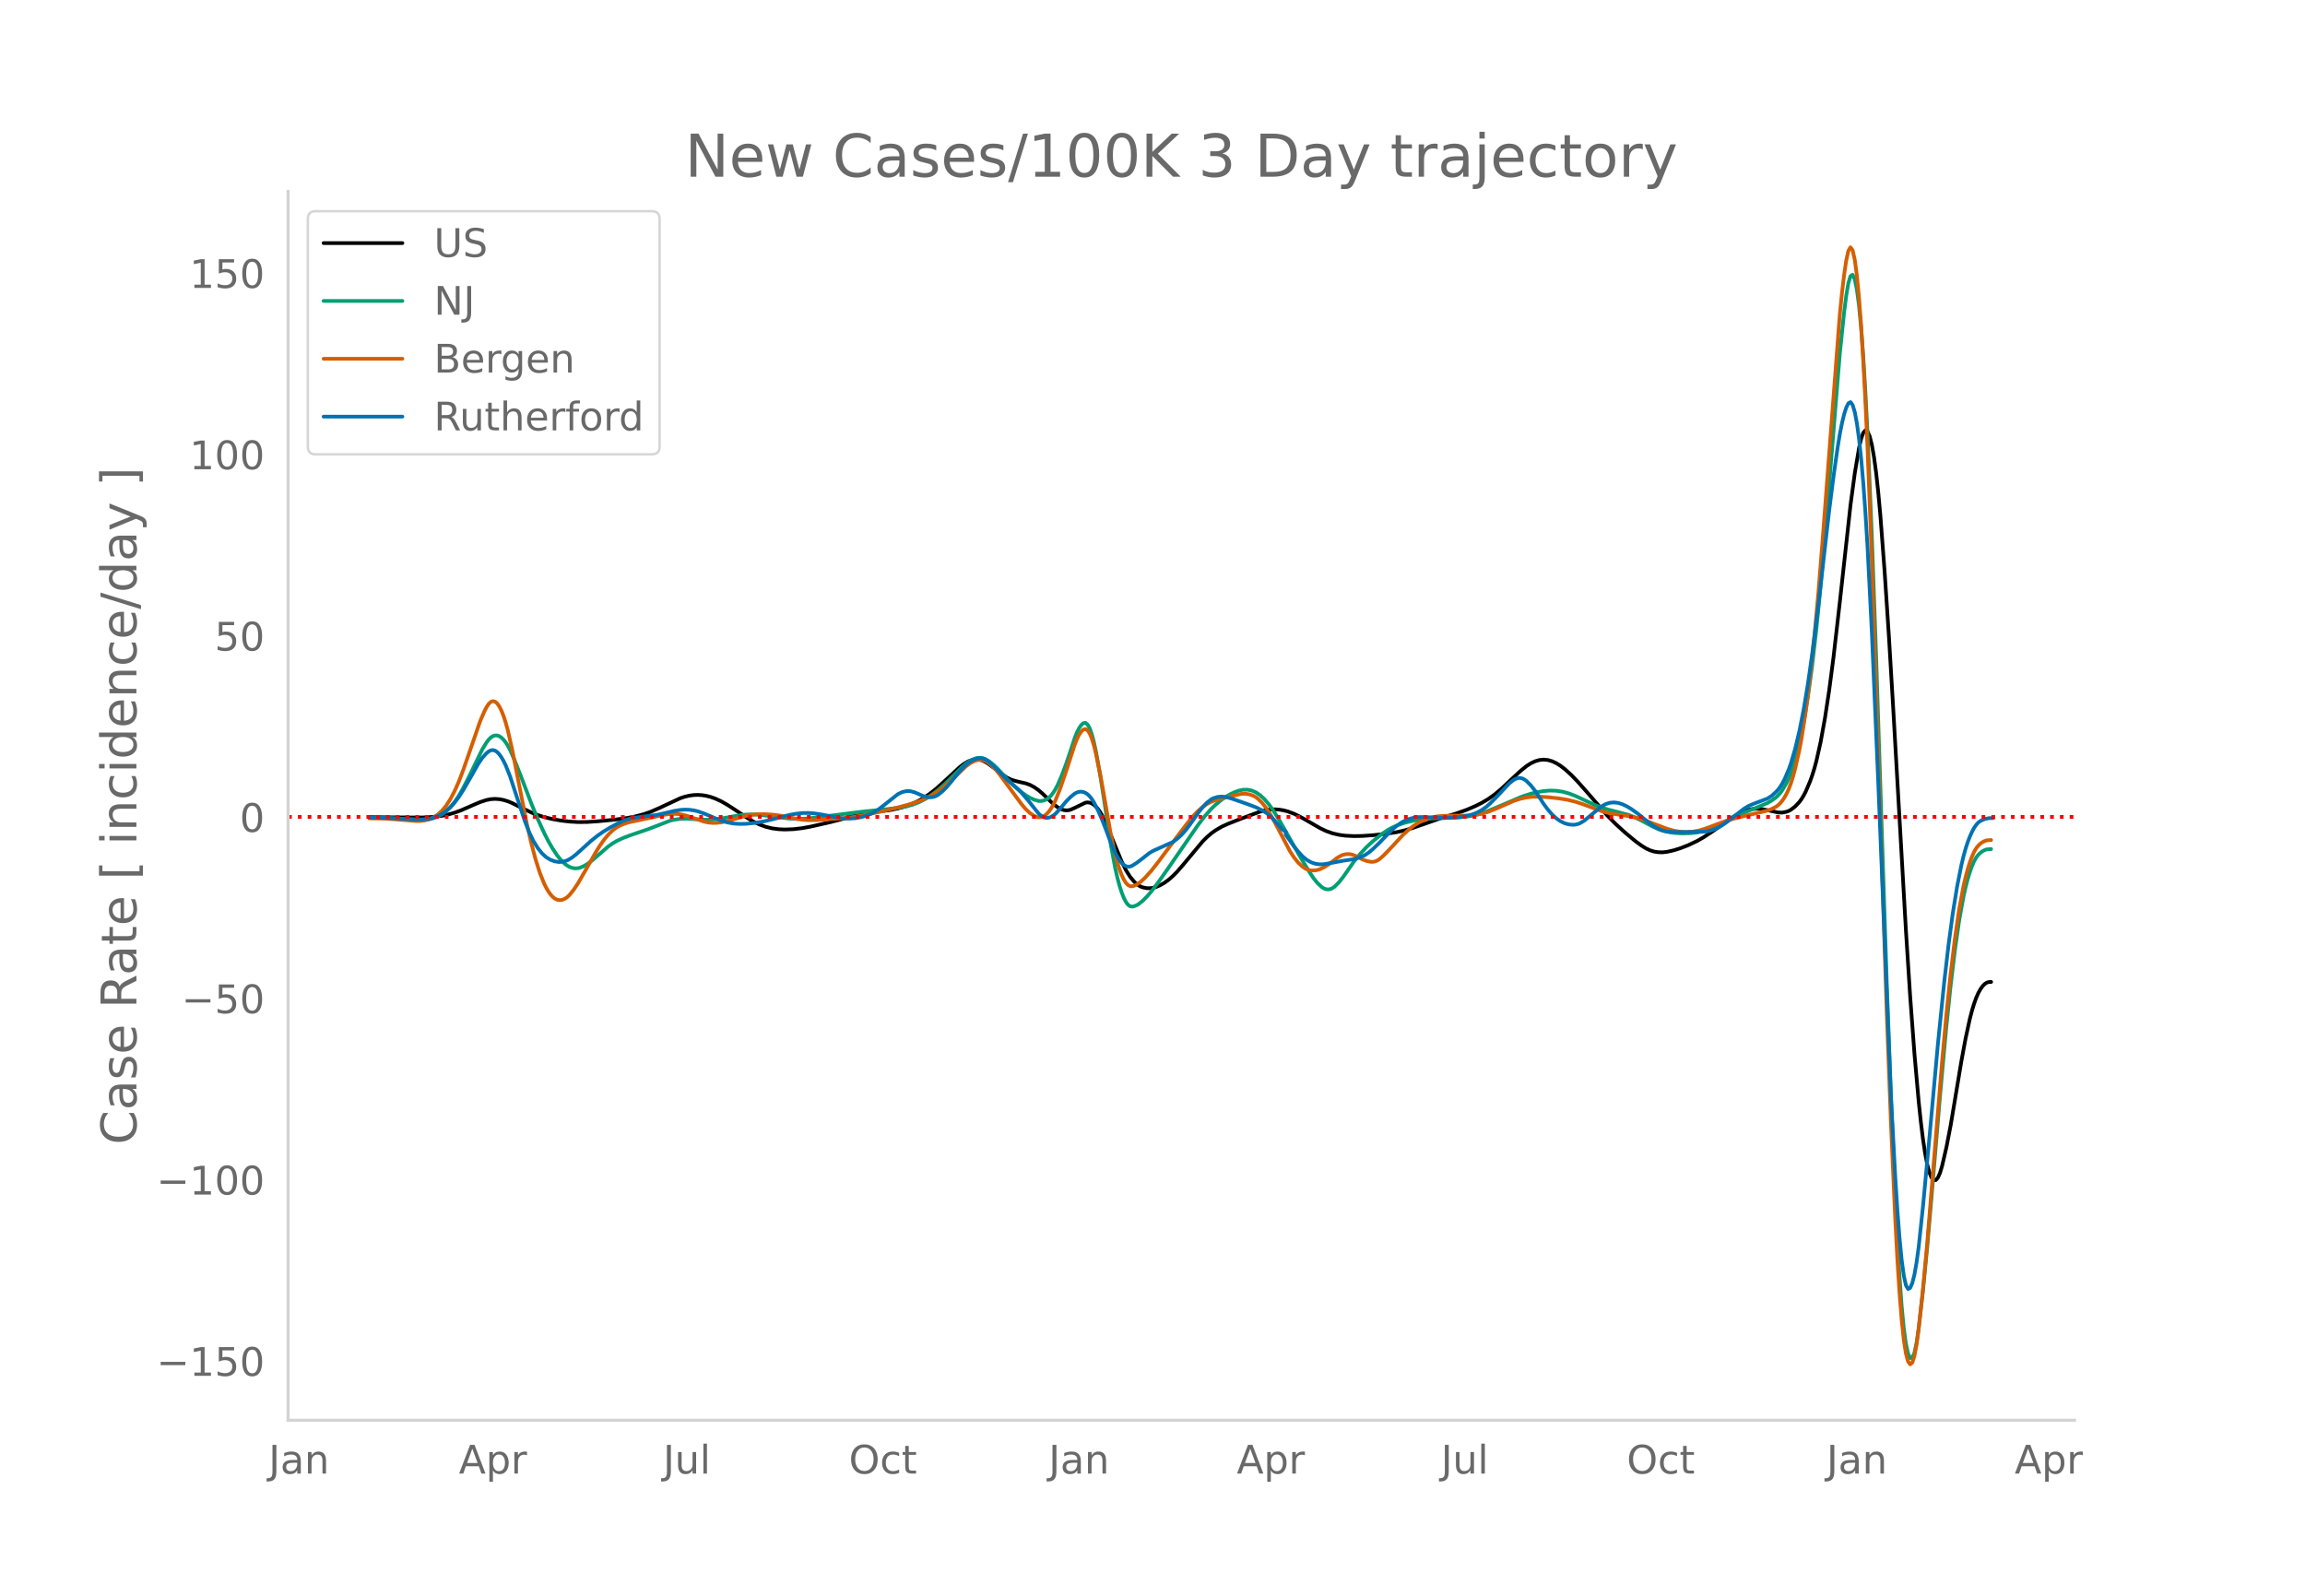 <svg height="864" viewBox="0 0 936 648" width="1248" xmlns="http://www.w3.org/2000/svg" xmlns:xlink="http://www.w3.org/1999/xlink"><defs><style>*{stroke-linecap:butt;stroke-linejoin:round}</style></defs><g id="figure_1"><path d="M0 648h936V0H0z" style="fill:#fff" id="patch_1"/><g id="axes_1"><path d="M117 576.72h725.4V77.76H117z" style="fill:none" id="patch_2"/><path clip-path="url(#p5b9b22eec6)" d="m149.973 331.816 13.847.111 7.788.017 4.328-.223 3.461-.435 2.596-.535 2.597-.74 2.596-.948 5.193-2.266 2.596-1.101 2.596-.837 1.731-.345 1.73-.114 1.732.12 1.73.332 1.731.528 1.731.72 4.327 2.163 3.462 1.664 2.596 1.031 2.597.827 3.461.823 3.462.605 3.462.406 3.461.199 3.462-.033 4.327-.266 6.924-.672 5.192-.699 3.462-.665 3.462-.932 2.596-.913 3.462-1.503 8.654-4.046 1.73-.568 1.732-.41 1.73-.25 1.731-.08 1.731.094 1.731.264 1.73.428 1.732.593 2.596 1.17 2.596 1.477 3.462 2.243 4.327 2.9 2.596 1.553 2.597 1.274 2.596.954 2.596.636 2.597.343 2.596.12 3.461-.128 3.462-.403 3.462-.628 7.789-1.763 5.192-1.34 6.058-1.658 3.462-.718 3.462-.452 6.058-.75 3.461-.694 2.597-.716 2.596-.92 2.596-1.154 2.596-1.432 2.597-1.756 2.596-2.05 3.462-3.124 6.058-5.624 1.73-1.328 1.731-1.029 1.731-.613 1.731-.19.866.07.865.186.865.305 1.731.954 2.597 1.887 5.192 3.912 1.73.839 1.732.566 2.596.632 1.73.38 1.732.618 1.73.924 1.731 1.22 1.731 1.491 4.327 4.206 1.731 1.262 1.731.903.866.25.865.097.865-.053.866-.204 1.73-.764 4.328-2.096.865-.122.866.103.865.327.866.552.865.777.865 1.014.866 1.261.865 1.51 1.731 3.743 6.058 14.705 1.73 3.495 1.732 2.764 1.73 2.052.866.785.865.633.866.479.865.33 1.731.323 1.731-.044 1.73-.404 1.732-.719 1.73-.989 1.731-1.254 1.731-1.504 1.731-1.751 2.596-2.995 7.79-9.346 1.73-1.725 1.731-1.493 1.73-1.26 2.597-1.528 2.596-1.179 5.193-2.033 7.789-2.897 2.596-.643 1.73-.224 1.732-.05 1.73.12 1.731.293 1.731.46 2.597.966 2.596 1.276 3.462 1.972 4.327 2.51 2.596 1.235 2.596.915 2.597.604 2.596.349 3.461.172 3.462-.067 4.327-.302 5.193-.575 4.327-.65 3.462-.777 3.461-1.06 11.251-3.926 6.058-1.827 4.327-1.545 3.462-1.484 2.596-1.305 2.596-1.544 2.597-1.835 2.596-2.172 4.327-4.046 3.462-3.244 2.596-2.1 1.73-1.102 1.732-.816 1.73-.519 1.731-.178 1.731.175 1.731.5 1.731.8 1.73 1.096 1.732 1.337 2.596 2.35 2.596 2.704 3.462 3.901 8.654 9.97 3.462 3.477 3.462 3.155 4.327 3.624 2.596 1.887 1.73 1.073 1.732.812 1.73.524 1.731.247 1.731.014 1.731-.207 2.596-.587 2.597-.801 3.461-1.35 3.462-1.64 2.596-1.48 3.462-2.264 8.654-6.049 2.597-1.45 1.73-.783 1.731-.584 1.731-.384 1.731-.154 1.73.102 2.597.511 4.327.956 1.731.04 1.731-.347.865-.336.866-.464 1.73-1.317 1.732-1.846.865-1.18.865-1.417.866-1.661 1.73-4.058.866-2.414.865-2.762.866-3.196 1.73-7.748 1.732-9.56 1.73-11.401 1.731-13.248 2.597-22.647 4.327-39.334 1.73-12.836 1.731-10.299.866-3.776.865-2.4.866-.954.865.49.866 1.936.865 3.387.865 4.87.866 6.387.865 7.908.866 9.43 1.73 22.867 1.731 26.158 1.731 28.89 5.193 90.77 1.73 26.876 1.732 23.205 1.73 19.456.866 8.173.865 6.973.866 5.749.865 4.524.865 3.3.866 2.098.865.996h.866l.865-.978.866-1.954.865-2.88 1.73-7.492 1.732-8.957 1.73-10.322 2.597-15.6 1.73-9.337 1.732-7.989.865-3.314.865-2.855.866-2.394.865-1.946.866-1.552.865-1.211.866-.883.865-.553.865-.225.866-.03h0" style="fill:none;stroke:#000;stroke-linecap:round;stroke-width:1.5" id="line2d_1"/><path clip-path="url(#p5b9b22eec6)" d="m149.973 332.05 6.923.1 5.193.291 7.789.502 2.596-.068 1.73-.193 1.732-.406 1.73-.64 1.731-.905 1.731-1.28 1.73-1.68 1.732-2.095 1.73-2.558 1.731-3.027 2.597-5.107 5.192-10.68 1.731-2.826.866-1.138.865-.86.865-.569.866-.276.865.015.866.304.865.58.866.842.865 1.101.865 1.361.866 1.621 1.73 3.894 2.597 6.554 4.327 11.352 2.596 6.26 2.597 5.66 1.73 3.392 1.731 3.005 1.731 2.598 1.731 2.165 1.73 1.631.866.607.866.466.865.328.866.19.865.055.865-.08.866-.216 1.73-.788 1.732-1.096 1.73-1.356 6.058-5.278 1.731-1.238 1.731-1.03 2.596-1.221 2.597-.995 7.789-2.67 8.654-3.353 1.73-.426 2.597-.357 2.596-.078 3.462.225 4.327.216 2.596-.09 3.462-.398 6.058-1.069 3.462-.494 2.596-.13 2.596.087 3.462.405 9.52 1.202 3.461.143 3.462-.113 3.462-.373 19.04-2.418 10.384-1.07 5.193-.61 2.596-.483 2.596-.727 2.597-1.012 2.596-1.343 2.596-1.681 2.596-2.005 2.597-2.296 3.461-3.38 3.462-3.409 1.731-1.542 1.73-1.196 1.732-.795.865-.242.866-.12.865.022.865.169.866.314 1.73 1.022 1.732 1.38 1.73 1.694 4.328 4.702 2.596 2.479 2.596 2.168 1.73 1.254 1.732 1.031 1.73.793 1.731.49.866.044.865-.112.866-.269.865-.432.866-.64.865-.887.865-1.146.866-1.403.865-1.66 1.731-4.01 1.731-4.622 1.73-5.15 1.732-5.294.865-2.172.866-1.727.865-1.283.865-.804.866-.154.865.667.866 1.523.865 2.378.866 3.233.865 4.046 1.73 9.667 1.732 11.066 2.596 17.243 1.73 9.202.866 3.797.866 3.26.865 2.732.865 2.206.866 1.683.865 1.158.866.635.865.143.866-.187.865-.357.865-.493 1.731-1.39 1.731-1.777 1.731-2.007 2.596-3.406 4.327-6.14 12.116-17.57 2.597-3.367 2.596-2.935 1.73-1.683 2.597-2.144 1.73-1.192 1.732-1.005 1.73-.819 1.732-.63 1.73-.363 1.731-.02 1.731.33 1.73.728 1.732 1.171 1.73 1.607 1.731 2 1.731 2.381 2.597 4.16 3.461 6.08 5.193 9.128 3.462 5.684 1.73 2.607 1.731 2.134 1.731 1.58.866.532.865.306.865.072.866-.163.865-.398.866-.622 1.73-1.723 1.731-2.199 4.327-6.19 2.597-3.197 2.596-2.774 2.596-2.374 3.462-2.792 2.596-1.76 1.731-.945 2.596-1.113 2.597-.85 3.461-.824 3.462-.551 3.462-.317 5.192-.182 6.058-.222 3.462-.36 2.596-.473 2.597-.67 2.596-.863 3.462-1.396 11.25-4.795 3.462-1.117 2.596-.63 2.596-.434 2.597-.21 2.596.083 2.596.402 2.597.713 2.596 1.009 3.461 1.61 4.328 2.007 2.596 1.022 2.596.79 8.654 2.27 2.597 1.035 2.596 1.28 4.327 2.305 2.596 1.165 1.731.603 2.597.607 2.596.352 2.596.14 3.462-.085 2.596-.299 1.73-.381 2.597-.835 2.596-1.09 11.251-5.33 6.058-2.502 4.327-1.789 1.731-1.014 1.73-1.266.866-.795.866-.978.865-1.17 1.731-2.931.865-1.832.866-2.154 1.73-5.312 1.732-6.665 1.73-8.391 1.731-10.492 1.731-12.619 1.73-15.009 1.732-17.661 2.596-30.421 5.193-63.757 1.73-16.69.866-6.797.865-5.14.866-2.897.865-.538.866 1.823.865 4.181.865 6.561.866 9.037.865 11.609.866 14.2.865 16.793 1.731 41.225 1.73 48.356 2.597 79.83 1.731 52.998 1.73 47.062 1.732 40.809.865 17.413.866 14.715.865 11.911.865 9.107.866 6.37.865 3.978.866 1.923.865-.06.866-2.045.865-4.03.865-5.9 1.731-15.124 1.731-17.691 1.73-20.079 3.463-41.304 2.596-28.461 1.73-16.504 1.732-14.393 1.73-12.085 1.731-9.578.866-3.862.865-3.326.866-2.87.865-2.427.865-1.985.866-1.544.865-1.126.866-.818.865-.624.866-.453.865-.28 1.73-.122h0" style="fill:none;stroke:#009e73;stroke-linecap:round;stroke-width:1.5" id="line2d_2"/><path clip-path="url(#p5b9b22eec6)" d="m149.973 332.29 6.058.107 4.327.291 8.654.711 1.73-.039 1.732-.21 1.73-.416 1.732-.755 1.73-1.128 1.731-1.536 1.731-2.092 1.73-2.683 1.732-3.28 1.73-3.902 1.731-4.518 3.462-9.963 3.462-10.026 1.73-4.024.866-1.673.866-1.31.865-.823.865-.308.866.206.865.72.866 1.23.865 1.723.866 2.196.865 2.665.865 3.135 1.731 7.643 3.462 17.572 2.596 13.04 1.731 7.559 1.73 6.54 1.732 5.464 1.73 4.332.866 1.742.866 1.474.865 1.217.865.963.866.71.865.454.866.205.865-.022.865-.227.866-.428.865-.628.866-.83 1.73-2.184 1.731-2.61 2.597-4.503 4.327-7.613 1.73-2.811 1.732-2.479 1.73-2.127 1.731-1.723 1.731-1.306 1.731-.927 1.73-.698 1.732-.51 14.712-3.1 1.73-.245 1.732-.07 1.73.107 1.731.272 1.731.426 2.596.895 4.328 1.462 1.73.37 1.731.168 1.731-.024 1.731-.184 2.596-.542 3.462-.966 3.462-.991 2.596-.513 2.596-.286 2.597-.05 3.461.175 3.462.435 6.058 1.203 2.596.428 2.596.203 3.462-.048 10.385-.708 4.327-.503 4.328-.76 6.058-1.274 7.788-1.88 5.193-1.402 3.462-1.149 2.596-1.079 2.596-1.333 2.596-1.669 2.597-2.002 2.596-2.303 6.058-5.788 1.73-1.263 1.732-.871.865-.283.866-.154.865-.001.865.158.866.317.865.47 1.731 1.32 1.73 1.755 1.732 2.175 8.654 11.728 1.73 2.05 1.732 1.627 1.73 1.139.866.377.865.2.866-.026.865-.26.866-.492.865-.73.866-.977.865-1.235.865-1.497.866-1.758 1.73-4.284 2.597-7.534 3.462-10.715.865-2.182.866-1.746.865-1.312.865-.85.866-.247.865.495.866 1.265.865 2.034.866 2.803.865 3.533 1.73 8.436 1.732 9.599 2.596 14.868 1.73 7.882.866 3.23.866 2.76.865 2.295.865 1.836.866 1.381.865.925.866.468.865.04.866-.251.865-.403 1.73-1.182 1.732-1.63 2.596-2.888 2.596-3.298 8.655-11.597 3.461-4.515 2.597-3.135 1.73-1.793 1.731-1.493 1.731-1.2 1.731-.914 1.73-.634 5.193-1.36 5.193-1.21 1.73-.08 1.732.261 1.73.637.866.51.865.648 1.731 1.714 1.731 2.221 1.73 2.68 1.732 3.128 6.058 11.545 1.73 2.634 1.731 2.13 1.731 1.593.866.583.865.44.866.297.865.157 1.73-.037 1.732-.452 1.73-.83 1.731-1.073 1.731-1.281 1.731-1.375 1.73-1.008.866-.323.866-.203.865-.086.866.028.865.141 1.73.623 2.597 1.381 1.731.638 1.73.336.866-.003.866-.176.865-.361.866-.545 1.73-1.539 2.597-2.68 5.192-5.612 2.597-2.362 1.73-1.327 1.731-1.124 1.731-.924 1.731-.73 1.73-.54 2.597-.516 2.596-.237 3.462-.081 6.923-.011 2.597-.254 2.596-.487 2.596-.786 3.462-1.39 6.923-3.042 2.597-.855 2.596-.566 2.596-.285 2.597-.02 3.461.2 4.327.468 3.462.561 3.462.843 2.596.842 8.654 3.179 2.597.608 3.461.566 4.327.62 3.462.764 2.596.804 4.328 1.617 5.192 1.964 2.596.748 2.597.46 2.596.149 2.596-.178 2.596-.496 2.597-.787 4.327-1.618 3.462-1.286 3.461-1.06 5.193-1.286 6.923-1.604 1.731-.432 1.731-.647 1.73-.882.866-.616.866-.827.865-1.052.866-1.277.865-1.52.865-1.854.866-2.276.865-2.717.866-3.157 1.73-7.652.866-4.595 1.73-11.08 1.732-13.643 1.73-16.24 1.731-18.968 1.731-21.675 6.924-90.791.865-8.592.865-7.313.866-5.92.865-3.972.866-1.462.865 1.158.866 3.778.865 6.398.865 9.004.866 11.534.865 13.992.866 16.434.865 18.876 1.731 44.922 2.596 77.383 3.462 106.545 1.73 45.589 1.732 38.744.865 16.284.866 13.658.865 10.947.865 8.237.866 5.59.865 3.265.866 1.262.865-.677.866-2.617.865-4.556.865-6.384 1.731-16.05 1.731-18.626 2.596-32.005 3.462-42.007 1.73-18.95 1.732-16.637 1.73-14.293 1.731-11.865 1.731-9.357.866-3.752.865-3.226.866-2.782.865-2.355.865-1.928.866-1.502.865-1.097.866-.8.865-.612.866-.445.865-.279 1.73-.127h0" style="fill:none;stroke:#d55e00;stroke-linecap:round;stroke-width:1.5" id="line2d_3"/><path clip-path="url(#p5b9b22eec6)" d="m149.973 332.04 6.923.09 6.058.313 6.058.334 2.596-.034 2.597-.28 1.73-.387 1.731-.614 1.731-.865 1.731-1.199 1.73-1.554 1.732-1.915 1.73-2.304 1.731-2.694 3.462-5.99 2.596-4.64 1.731-2.555 1.731-1.912.866-.698.865-.445.865-.113.866.232.865.58.866.92.865 1.226.866 1.5.865 1.77 1.73 4.34 2.597 7.903 3.462 10.437 1.73 4.424 1.732 3.596 1.73 2.81 1.731 2.18 1.731 1.593 1.73 1.042 1.732.637 1.73.27 1.731-.137 1.731-.583 1.731-1.024 1.731-1.336 2.596-2.333 3.462-3.152 2.596-2.074 2.597-1.81 2.596-1.558 3.462-1.862 1.73-.796 1.731-.62 1.731-.446 2.596-.431 7.79-.993 3.46-.77 3.463-.827 2.596-.417 1.73-.109 1.732.05 1.73.214 1.731.39 2.597.9 4.327 1.83 2.596 1.04 2.596.771 2.597.469 2.596.148 2.596-.068 3.462-.358 3.462-.591 3.461-.816 6.924-1.801 2.596-.485 2.596-.293 2.596-.046 2.597.196 2.596.397 8.654 1.585 2.597.124 2.596-.165 2.596-.48 1.731-.51 1.73-.667 1.732-.867 1.73-1.11 2.597-2.016 5.192-4.125 1.731-.832 1.731-.4.865-.034.866.078 1.73.495 3.462 1.493 1.731.39.866.082.865-.032.866-.183.865-.342.865-.5 1.731-1.419 1.731-1.758 1.731-2.038 3.462-4.308 1.73-1.833 1.731-1.553 1.731-1.13 1.731-.666.866-.137.865.019.865.179.866.338.865.498 1.731 1.399 2.596 2.54 3.462 3.582 2.596 2.264 1.731 1.498 1.731 1.729 2.596 3.018 4.327 5.418.866.797.865.564.866.329.865.095.866-.135.865-.34.865-.523.866-.7 1.73-1.91 2.597-3.11 1.73-1.754 1.732-1.404.865-.451.866-.256.865-.06.865.136.866.337.865.569.866.83.865 1.096.866 1.365 1.73 3.43 1.731 4 1.731 4.47 1.73 4.697 1.732 3.955.865 1.61.866 1.358.865 1.09.865.8.866.508.865.216.866-.078.865-.349 1.731-1.092 2.596-1.967 2.597-2.055 1.73-.997 7.79-3.48 1.73-1.253 1.731-1.572 1.73-1.911 1.732-2.27 3.461-4.925 1.731-2.163 1.731-1.873 1.731-1.355.865-.462 1.731-.532 1.731-.153 1.73.187 2.597.752 5.193 1.8 4.327 1.608 2.596 1.292 1.731 1.078 1.73 1.414 1.732 1.784 2.596 3.193 1.73 1.17v1.222l3.463 4.89 1.73 2.127 1.731 1.852 1.731 1.423 1.731.957 1.73.562 1.732.235 1.73-.084 3.462-.6 4.327-.8 4.327-.649 2.597-.761 1.73-.796 1.731-1.145 1.731-1.464 2.597-2.514 5.192-5.337 1.731-1.473 1.73-1.22 1.732-.947 1.73-.686 1.731-.463 1.731-.25 2.597-.05 3.461.195 4.327.171 3.462-.094 3.462-.336 3.461-.591 1.731-.52 1.731-.725 1.731-.946 1.73-1.226 1.732-1.515 2.596-2.627 5.193-5.531 1.73-1.344.866-.47.865-.255.866-.03.865.198.866.424.865.64 1.73 1.742 1.732 2.2 1.73 2.63 1.731 2.679 1.731 2.343 1.731 1.983 1.731 1.591 1.73 1.192 1.732.803 1.73.457 1.731.12.866-.086.865-.203.866-.323 1.73-1.009 2.597-2.15 4.327-3.589 1.73-1.007 1.732-.558 1.73-.157 1.731.202 1.731.554 1.731.827 1.73 1.023 2.597 1.843 3.462 2.814 1.73 1.391 1.732 1.177 1.73.954 1.731.692 1.731.392 2.596.162 4.328.007 7.788-.128 1.731-.199 1.731-.422 1.73-.677 1.732-.92 1.73-1.113 2.597-1.973 5.192-4.04 1.731-1.06 1.731-.772 6.058-2.298 1.731-1.101 1.73-1.56.866-.963.866-1.145.865-1.383.866-1.632 1.73-4.02.866-2.436 1.73-5.896 1.732-7.283 1.73-8.728 1.731-10.411 1.731-12.137 2.596-20.592 2.597-22.699 1.73-15.089 1.731-13.659 1.731-12.137.866-5.244.865-4.419.865-3.551.866-2.685.865-1.747.866-.458.865 1.184.866 2.896.865 4.607.865 6.32.866 8.063.865 9.964.866 12.021.865 14.111 1.731 34.37 2.596 60.825 5.193 128.184 1.73 32.27.866 13.405.866 11.277.865 8.856.865 6.378.866 3.9.865 1.507.866-.459.865-1.999.866-3.454.865-4.908.865-6.364 1.731-16.312 2.596-27.788 3.462-38.184 2.596-25.452 1.731-14.914 1.731-12.821 1.731-10.715 1.73-8.692.866-3.618.866-3.134.865-2.664.866-2.258.865-1.92.865-1.594.866-1.268.865-.942.866-.636 1.73-.745 1.731-.362 1.731-.044h0" style="fill:none;stroke:#0072b2;stroke-linecap:round;stroke-width:1.5" id="line2d_4"/><path clip-path="url(#p5b9b22eec6)" d="M117 331.724h725.4" style="fill:none;stroke:red;stroke-dasharray:1.5,2.475;stroke-dashoffset:0;stroke-width:1.5" id="line2d_5"/><path d="M117 576.72V77.76" style="fill:none;stroke:#d3d3d3;stroke-linecap:square;stroke-linejoin:miter;stroke-width:1.25" id="patch_3"/><path d="M117 576.72h725.4" style="fill:none;stroke:#d3d3d3;stroke-linecap:square;stroke-linejoin:miter;stroke-width:1.25" id="patch_4"/><g id="matplotlib.axis_1"><g id="xtick_1"><g style="fill:#696969" transform="matrix(.16 0 0 -.16 109.081 598.378)" id="text_1"><defs><path d="M9.813 72.906h9.859V5.078q0-13.187-5-19.14-5-5.954-16.094-5.954h-3.75v8.297h3.078q6.531 0 9.219 3.672Q9.813-4.39 9.813 5.078z" id="DejaVuSans-74"/><path d="M34.281 27.484q-10.89 0-15.093-2.484-4.204-2.484-4.204-8.5 0-4.781 3.157-7.594 3.156-2.797 8.562-2.797 7.485 0 12 5.297 4.516 5.297 4.516 14.078v2zm17.922 3.72V0H43.22v8.297Q40.14 3.328 35.547.953q-4.594-2.375-11.234-2.375-8.391 0-13.36 4.719Q6 8.016 6 15.922q0 9.219 6.172 13.906 6.187 4.688 18.437 4.688h12.61v.89q0 6.203-4.078 9.594-4.078 3.39-11.453 3.39-4.688 0-9.141-1.124-4.438-1.125-8.531-3.375v8.312q4.921 1.906 9.562 2.844 4.64.953 9.031.953 11.875 0 17.735-6.156 5.86-6.14 5.86-18.64z" id="DejaVuSans-97"/><path d="M54.89 33.016V0h-8.984v32.719q0 7.765-3.031 11.61-3.031 3.858-9.078 3.858-7.281 0-11.484-4.64-4.204-4.625-4.204-12.64V0H9.08v54.688h9.03v-8.5q3.235 4.937 7.594 7.374Q30.078 56 35.797 56q9.422 0 14.25-5.828 4.844-5.828 4.844-17.156z" id="DejaVuSans-110"/></defs><use xlink:href="#DejaVuSans-74"/><use x="29.492" xlink:href="#DejaVuSans-97"/><use x="90.771" xlink:href="#DejaVuSans-110"/></g></g><g id="xtick_2"><g style="fill:#696969" transform="matrix(.16 0 0 -.16 186.327 598.378)" id="text_2"><defs><path d="M34.188 63.188 20.797 26.906h26.812zm-5.579 9.718h11.188L67.578 0h-10.25l-6.64 18.703h-32.86L11.188 0H.78z" id="DejaVuSans-65"/><path d="M18.11 8.203v-29H9.077v75.484h9.031v-8.296q2.844 4.875 7.157 7.234Q29.594 56 35.594 56q9.968 0 16.187-7.906 6.235-7.907 6.235-20.797T51.78 6.484q-6.218-7.906-16.187-7.906-6 0-10.328 2.375-4.313 2.375-7.157 7.25zm30.578 19.094q0 9.906-4.079 15.547-4.078 5.64-11.203 5.64-7.14 0-11.218-5.64-4.079-5.64-4.079-15.547 0-9.906 4.078-15.547 4.079-5.64 11.22-5.64 7.124 0 11.202 5.64t4.078 15.547z" id="DejaVuSans-112"/><path d="M41.11 46.297q-1.516.875-3.297 1.281Q36.03 48 33.89 48q-7.625 0-11.703-4.953-4.079-4.953-4.079-14.234V0H9.08v54.688h9.03v-8.5q2.844 4.984 7.375 7.39Q30.031 56 36.531 56q.922 0 2.047-.125 1.125-.11 2.484-.36z" id="DejaVuSans-114"/></defs><use xlink:href="#DejaVuSans-65"/><use x="68.408" xlink:href="#DejaVuSans-112"/><use x="131.885" xlink:href="#DejaVuSans-114"/></g></g><g id="xtick_3"><g style="fill:#696969" transform="matrix(.16 0 0 -.16 269.269 598.378)" id="text_3"><defs><path d="M8.5 21.578v33.11h8.984V21.922q0-7.766 3.016-11.656 3.031-3.875 9.094-3.875 7.265 0 11.484 4.64 4.234 4.64 4.234 12.656v31h8.985V0h-8.984v8.406Q42.047 3.422 37.718 1q-4.313-2.422-10.032-2.422-9.421 0-14.312 5.86Q8.5 10.296 8.5 21.578zM31.11 56z" id="DejaVuSans-117"/><path d="M9.422 75.984h8.984V0H9.422z" id="DejaVuSans-108"/></defs><use xlink:href="#DejaVuSans-74"/><use x="29.492" xlink:href="#DejaVuSans-117"/><use x="92.871" xlink:href="#DejaVuSans-108"/></g></g><g id="xtick_4"><g style="fill:#696969" transform="matrix(.16 0 0 -.16 344.708 598.378)" id="text_4"><defs><path d="M39.406 66.219q-10.75 0-17.078-8.016-6.312-8-6.312-21.828 0-13.766 6.312-21.781 6.328-8 17.078-8 10.735 0 17.016 8 6.281 8.015 6.281 21.781 0 13.828-6.281 21.828-6.281 8.016-17.016 8.016zm0 8q15.328 0 24.5-10.281 9.188-10.282 9.188-27.563 0-17.234-9.188-27.516-9.172-10.28-24.5-10.28-15.375 0-24.593 10.25-9.204 10.265-9.204 27.546t9.204 27.563q9.218 10.28 24.593 10.28z" id="DejaVuSans-79"/><path d="M48.781 52.594v-8.407q-3.812 2.11-7.64 3.157-3.828 1.047-7.735 1.047-8.75 0-13.593-5.547-4.829-5.532-4.829-15.547 0-10.016 4.829-15.563 4.843-5.53 13.593-5.53 3.907 0 7.735 1.046 3.828 1.047 7.64 3.156V2.094Q45.016.344 40.984-.531q-4.015-.89-8.562-.89-12.36 0-19.64 7.765-7.266 7.765-7.266 20.953 0 13.375 7.343 21.031Q20.22 56 33.016 56q4.14 0 8.093-.86 3.953-.843 7.672-2.546z" id="DejaVuSans-99"/><path d="M18.313 70.219V54.688h18.5v-6.985h-18.5V18.016q0-6.688 1.828-8.594 1.828-1.906 7.453-1.906h9.218V0h-9.218q-10.407 0-14.36 3.875-3.953 3.89-3.953 14.14v29.688H2.687v6.984h6.594V70.22z" id="DejaVuSans-116"/></defs><use xlink:href="#DejaVuSans-79"/><use x="78.711" xlink:href="#DejaVuSans-99"/><use x="133.691" xlink:href="#DejaVuSans-116"/></g></g><g id="xtick_5"><g style="fill:#696969" transform="matrix(.16 0 0 -.16 425.827 598.378)" id="text_5"><use xlink:href="#DejaVuSans-74"/><use x="29.492" xlink:href="#DejaVuSans-97"/><use x="90.771" xlink:href="#DejaVuSans-110"/></g></g><g id="xtick_6"><g style="fill:#696969" transform="matrix(.16 0 0 -.16 502.208 598.378)" id="text_6"><use xlink:href="#DejaVuSans-65"/><use x="68.408" xlink:href="#DejaVuSans-112"/><use x="131.885" xlink:href="#DejaVuSans-114"/></g></g><g id="xtick_7"><g style="fill:#696969" transform="matrix(.16 0 0 -.16 585.15 598.378)" id="text_7"><use xlink:href="#DejaVuSans-74"/><use x="29.492" xlink:href="#DejaVuSans-117"/><use x="92.871" xlink:href="#DejaVuSans-108"/></g></g><g id="xtick_8"><g style="fill:#696969" transform="matrix(.16 0 0 -.16 660.588 598.378)" id="text_8"><use xlink:href="#DejaVuSans-79"/><use x="78.711" xlink:href="#DejaVuSans-99"/><use x="133.691" xlink:href="#DejaVuSans-116"/></g></g><g id="xtick_9"><g style="fill:#696969" transform="matrix(.16 0 0 -.16 741.708 598.378)" id="text_9"><use xlink:href="#DejaVuSans-74"/><use x="29.492" xlink:href="#DejaVuSans-97"/><use x="90.771" xlink:href="#DejaVuSans-110"/></g></g><g id="xtick_10"><g style="fill:#696969" transform="matrix(.16 0 0 -.16 818.088 598.378)" id="text_10"><use xlink:href="#DejaVuSans-65"/><use x="68.408" xlink:href="#DejaVuSans-112"/><use x="131.885" xlink:href="#DejaVuSans-114"/></g></g></g><g id="matplotlib.axis_2"><g id="ytick_1"><g style="fill:#696969" transform="matrix(.16 0 0 -.16 63.553 558.69)" id="text_11"><defs><path d="M10.594 35.5h62.593v-8.297H10.594z" id="DejaVuSans-8722"/><path d="M12.406 8.297h16.11v55.625l-17.532-3.516v8.985l17.438 3.515h9.86V8.296H54.39V0H12.406z" id="DejaVuSans-49"/><path d="M10.797 72.906h38.719v-8.312H19.828v-17.86q2.14.735 4.281 1.094 2.157.36 4.313.36 12.203 0 19.328-6.688 7.14-6.688 7.14-18.11 0-11.765-7.328-18.296-7.328-6.516-20.656-6.516-4.593 0-9.36.781-4.75.782-9.827 2.344v9.922q4.39-2.39 9.078-3.563 4.687-1.171 9.906-1.171 8.453 0 13.375 4.437 4.938 4.438 4.938 12.063 0 7.609-4.938 12.047-4.922 4.453-13.375 4.453-3.953 0-7.89-.875-3.922-.875-8.016-2.735z" id="DejaVuSans-53"/><path d="M31.781 66.406q-7.61 0-11.453-7.5Q16.5 51.422 16.5 36.375q0-14.984 3.828-22.484 3.844-7.5 11.453-7.5 7.672 0 11.5 7.5 3.844 7.5 3.844 22.484 0 15.047-3.844 22.531-3.828 7.5-11.5 7.5zm0 7.813q12.266 0 18.735-9.703 6.468-9.688 6.468-28.141 0-18.406-6.468-28.11-6.47-9.687-18.735-9.687-12.25 0-18.718 9.688-6.47 9.703-6.47 28.109 0 18.453 6.47 28.14Q19.53 74.22 31.78 74.22z" id="DejaVuSans-48"/></defs><use xlink:href="#DejaVuSans-8722"/><use x="83.789" xlink:href="#DejaVuSans-49"/><use x="147.412" xlink:href="#DejaVuSans-53"/><use x="211.035" xlink:href="#DejaVuSans-48"/></g></g><g id="ytick_2"><g style="fill:#696969" transform="matrix(.16 0 0 -.16 63.553 485.061)" id="text_12"><use xlink:href="#DejaVuSans-8722"/><use x="83.789" xlink:href="#DejaVuSans-49"/><use x="147.412" xlink:href="#DejaVuSans-48"/><use x="211.035" xlink:href="#DejaVuSans-48"/></g></g><g id="ytick_3"><g style="fill:#696969" transform="matrix(.16 0 0 -.16 73.733 411.432)" id="text_13"><use xlink:href="#DejaVuSans-8722"/><use x="83.789" xlink:href="#DejaVuSans-53"/><use x="147.412" xlink:href="#DejaVuSans-48"/></g></g><g id="ytick_4"><use xlink:href="#DejaVuSans-48" style="fill:#696969" transform="matrix(.16 0 0 -.16 97.32 337.803)" id="text_14"/></g><g id="ytick_5"><g style="fill:#696969" transform="matrix(.16 0 0 -.16 87.14 264.174)" id="text_15"><use xlink:href="#DejaVuSans-53"/><use x="63.623" xlink:href="#DejaVuSans-48"/></g></g><g id="ytick_6"><g style="fill:#696969" transform="matrix(.16 0 0 -.16 76.96 190.544)" id="text_16"><use xlink:href="#DejaVuSans-49"/><use x="63.623" xlink:href="#DejaVuSans-48"/><use x="127.246" xlink:href="#DejaVuSans-48"/></g></g><g id="ytick_7"><g style="fill:#696969" transform="matrix(.16 0 0 -.16 76.96 116.915)" id="text_17"><use xlink:href="#DejaVuSans-49"/><use x="63.623" xlink:href="#DejaVuSans-53"/><use x="127.246" xlink:href="#DejaVuSans-48"/></g></g><g style="fill:#696969" transform="matrix(0 -.2 -.2 0 55.393 464.8)" id="text_18"><defs><path d="M64.406 67.281v-10.39q-4.984 4.64-10.625 6.922-5.64 2.296-11.984 2.296-12.5 0-19.14-7.64-6.641-7.64-6.641-22.094 0-14.406 6.64-22.047 6.64-7.64 19.14-7.64 6.345 0 11.985 2.296 5.64 2.297 10.625 6.938V5.609Q59.234 2.094 53.437.33q-5.78-1.75-12.218-1.75-16.563 0-26.094 10.124-9.516 10.14-9.516 27.672 0 17.578 9.516 27.703 9.531 10.14 26.094 10.14 6.531 0 12.312-1.734 5.797-1.734 10.875-5.203z" id="DejaVuSans-67"/><path d="M44.281 53.078v-8.5q-3.797 1.953-7.906 2.922-4.094.984-8.5.984-6.688 0-10.031-2.047-3.344-2.046-3.344-6.156 0-3.125 2.39-4.906 2.391-1.781 9.626-3.39l3.078-.688q9.562-2.047 13.593-5.781 4.032-3.735 4.032-10.422 0-7.625-6.032-12.078-6.03-4.438-16.578-4.438-4.39 0-9.156.86Q10.688.296 5.422 2v9.281q4.984-2.594 9.812-3.89 4.829-1.282 9.579-1.282 6.343 0 9.75 2.172 3.421 2.172 3.421 6.125 0 3.656-2.468 5.61-2.453 1.953-10.813 3.765l-3.125.735q-8.344 1.75-12.062 5.39-3.704 3.64-3.704 9.985 0 7.718 5.47 11.906Q16.75 56 26.811 56q4.97 0 9.36-.734 4.406-.72 8.11-2.188z" id="DejaVuSans-115"/><path d="M56.203 29.594v-4.39H14.891q.593-9.282 5.593-14.142 5-4.859 13.938-4.859 5.172 0 10.031 1.266 4.86 1.265 9.656 3.812v-8.5Q49.266.734 44.187-.344 39.11-1.422 33.892-1.422q-13.094 0-20.735 7.61-7.64 7.625-7.64 20.625 0 13.421 7.25 21.296Q20.016 56 32.328 56q11.031 0 17.453-7.11 6.422-7.093 6.422-19.296zm-8.984 2.64q-.094 7.36-4.125 11.75-4.032 4.407-10.672 4.407-7.516 0-12.031-4.25-4.516-4.25-5.203-11.97z" id="DejaVuSans-101"/><path d="M44.39 34.188q3.172-1.079 6.172-4.594 3-3.516 6.032-9.672L66.609 0H56l-9.313 18.703q-3.624 7.328-7.015 9.719-3.39 2.39-9.25 2.39h-10.75V0h-9.86v72.906h22.266q12.5 0 18.656-5.234 6.157-5.219 6.157-15.766 0-6.89-3.203-11.437-3.204-4.532-9.297-6.282zM19.673 64.797V38.922h12.406q7.125 0 10.766 3.297 3.64 3.297 3.64 9.687 0 6.39-3.64 9.64-3.64 3.25-10.766 3.25z" id="DejaVuSans-82"/><path d="M8.594 75.984h20.703V69H17.578V-6.203h11.719v-6.984H8.594z" id="DejaVuSans-91"/><path d="M9.422 54.688h8.984V0H9.422zm0 21.296h8.984v-11.39H9.422z" id="DejaVuSans-105"/><path d="M45.406 46.39v29.594h8.985V0h-8.985v8.203Q42.578 3.328 38.25.953q-4.313-2.375-10.375-2.375-9.906 0-16.14 7.906-6.22 7.922-6.22 20.813 0 12.89 6.22 20.797Q17.968 56 27.874 56q6.063 0 10.375-2.375 4.328-2.36 7.156-7.234zm-30.61-19.093q0-9.906 4.079-15.547 4.078-5.64 11.203-5.64 7.125 0 11.219 5.64 4.11 5.64 4.11 15.547 0 9.906-4.11 15.547-4.094 5.64-11.219 5.64-7.125 0-11.203-5.64-4.078-5.64-4.078-15.547z" id="DejaVuSans-100"/><path d="M25.39 72.906h8.297L8.297-9.28H0z" id="DejaVuSans-47"/><path d="M32.172-5.078q-3.797-9.766-7.422-12.735-3.61-2.984-9.656-2.984H7.906v7.516h5.282q3.703 0 5.75 1.765Q21-9.766 23.483-3.219l1.61 4.094-22.11 53.813H12.5l17.094-42.766 17.093 42.766h9.516z" id="DejaVuSans-121"/><path d="M30.422 75.984v-89.171H9.719v6.984H21.39V69H9.719v6.984z" id="DejaVuSans-93"/></defs><use xlink:href="#DejaVuSans-67"/><use x="69.824" xlink:href="#DejaVuSans-97"/><use x="131.104" xlink:href="#DejaVuSans-115"/><use x="183.203" xlink:href="#DejaVuSans-101"/><use x="244.727" xlink:href="#DejaVuSans-32"/><use x="276.514" xlink:href="#DejaVuSans-82"/><use x="343.746" xlink:href="#DejaVuSans-97"/><use x="405.025" xlink:href="#DejaVuSans-116"/><use x="444.234" xlink:href="#DejaVuSans-101"/><use x="505.758" xlink:href="#DejaVuSans-32"/><use x="537.545" xlink:href="#DejaVuSans-91"/><use x="576.559" xlink:href="#DejaVuSans-32"/><use x="608.346" xlink:href="#DejaVuSans-105"/><use x="636.129" xlink:href="#DejaVuSans-110"/><use x="699.508" xlink:href="#DejaVuSans-99"/><use x="754.488" xlink:href="#DejaVuSans-105"/><use x="782.271" xlink:href="#DejaVuSans-100"/><use x="845.748" xlink:href="#DejaVuSans-101"/><use x="907.271" xlink:href="#DejaVuSans-110"/><use x="970.65" xlink:href="#DejaVuSans-99"/><use x="1025.631" xlink:href="#DejaVuSans-101"/><use x="1087.154" xlink:href="#DejaVuSans-47"/><use x="1120.846" xlink:href="#DejaVuSans-100"/><use x="1184.322" xlink:href="#DejaVuSans-97"/><use x="1245.602" xlink:href="#DejaVuSans-121"/><use x="1304.781" xlink:href="#DejaVuSans-32"/><use x="1336.568" xlink:href="#DejaVuSans-93"/></g></g><g style="fill:#696969" transform="matrix(.24 0 0 -.24 278.113 71.76)" id="text_19"><defs><path d="M9.813 72.906h13.28l32.329-60.984v60.984h9.562V0h-13.28L19.39 60.984V0H9.813z" id="DejaVuSans-78"/><path d="M4.203 54.688h8.985l11.234-42.672 11.172 42.672h10.593l11.235-42.672 11.187 42.672h8.985L63.28 0H52.688L40.922 44.828 29.109 0H18.5z" id="DejaVuSans-119"/><path d="M9.813 72.906h9.859V42.094L52.39 72.906h12.703L28.906 38.922 67.672 0H54.688L19.672 35.11V0h-9.86z" id="DejaVuSans-75"/><path d="M40.578 39.313Q47.656 37.797 51.625 33q3.984-4.781 3.984-11.813 0-10.78-7.422-16.703-7.421-5.906-21.093-5.906-4.578 0-9.438.906-4.86.907-10.031 2.72v9.515q4.094-2.39 8.969-3.61 4.89-1.218 10.218-1.218 9.266 0 14.125 3.656 4.86 3.656 4.86 10.64 0 6.454-4.516 10.079-4.515 3.64-12.562 3.64h-8.5v8.11h8.89q7.266 0 11.125 2.906 3.86 2.906 3.86 8.375 0 5.61-3.985 8.61-3.968 3.015-11.39 3.015-4.063 0-8.703-.89-4.641-.876-10.203-2.72v8.782q5.624 1.562 10.53 2.344 4.907.78 9.25.78 11.235 0 17.766-5.109 6.547-5.093 6.547-13.78 0-6.063-3.468-10.235-3.47-4.172-9.86-5.782z" id="DejaVuSans-51"/><path d="M19.672 64.797V8.109h11.922q15.093 0 22.093 6.829 7 6.843 7 21.593 0 14.64-7 21.453-7 6.813-22.093 6.813zm-9.86 8.11h20.266q21.188 0 31.094-8.813 9.922-8.813 9.922-27.563 0-18.86-9.969-27.703Q51.172 0 30.078 0H9.813z" id="DejaVuSans-68"/><path d="M9.422 54.688h8.984V-.984q0-10.438-3.984-15.125-3.969-4.688-12.813-4.688h-3.421v7.61H.594q5.125 0 6.968 2.374 1.86 2.36 1.86 9.829zm0 21.296h8.984v-11.39H9.422z" id="DejaVuSans-106"/><path d="M30.61 48.39q-7.22 0-11.422-5.64-4.204-5.64-4.204-15.453 0-9.813 4.172-15.453 4.188-5.64 11.453-5.64 7.188 0 11.375 5.655 4.203 5.672 4.203 15.438 0 9.719-4.203 15.406-4.187 5.688-11.375 5.688zm0 7.61q11.718 0 18.406-7.625 6.703-7.61 6.703-21.078 0-13.422-6.703-21.078-6.688-7.64-18.407-7.64-11.765 0-18.437 7.64-6.656 7.656-6.656 21.078 0 13.469 6.656 21.078Q18.844 56 30.609 56z" id="DejaVuSans-111"/></defs><use xlink:href="#DejaVuSans-78"/><use x="74.805" xlink:href="#DejaVuSans-101"/><use x="136.328" xlink:href="#DejaVuSans-119"/><use x="218.115" xlink:href="#DejaVuSans-32"/><use x="249.902" xlink:href="#DejaVuSans-67"/><use x="319.727" xlink:href="#DejaVuSans-97"/><use x="381.006" xlink:href="#DejaVuSans-115"/><use x="433.105" xlink:href="#DejaVuSans-101"/><use x="494.629" xlink:href="#DejaVuSans-115"/><use x="546.729" xlink:href="#DejaVuSans-47"/><use x="580.42" xlink:href="#DejaVuSans-49"/><use x="644.043" xlink:href="#DejaVuSans-48"/><use x="707.666" xlink:href="#DejaVuSans-48"/><use x="771.289" xlink:href="#DejaVuSans-75"/><use x="836.865" xlink:href="#DejaVuSans-32"/><use x="868.652" xlink:href="#DejaVuSans-51"/><use x="932.275" xlink:href="#DejaVuSans-32"/><use x="964.063" xlink:href="#DejaVuSans-68"/><use x="1041.064" xlink:href="#DejaVuSans-97"/><use x="1102.344" xlink:href="#DejaVuSans-121"/><use x="1161.523" xlink:href="#DejaVuSans-32"/><use x="1193.311" xlink:href="#DejaVuSans-116"/><use x="1232.52" xlink:href="#DejaVuSans-114"/><use x="1273.633" xlink:href="#DejaVuSans-97"/><use x="1334.912" xlink:href="#DejaVuSans-106"/><use x="1362.695" xlink:href="#DejaVuSans-101"/><use x="1424.219" xlink:href="#DejaVuSans-99"/><use x="1479.199" xlink:href="#DejaVuSans-116"/><use x="1518.408" xlink:href="#DejaVuSans-111"/><use x="1579.59" xlink:href="#DejaVuSans-114"/><use x="1620.703" xlink:href="#DejaVuSans-121"/></g><g id="legend_1"><path d="M128.2 184.5h136.45q3.2 0 3.2-3.2V88.96q0-3.2-3.2-3.2H128.2q-3.2 0-3.2 3.2v92.34q0 3.2 3.2 3.2z" style="fill:none;opacity:.8;stroke:#ccc;stroke-linejoin:miter" id="patch_5"/><path d="M131.4 98.718h32" style="fill:none;stroke:#000;stroke-linecap:round;stroke-width:1.5" id="line2d_6"/><g style="fill:#696969" transform="matrix(.16 0 0 -.16 176.2 104.317)" id="text_20"><defs><path d="M8.688 72.906h9.921V28.61q0-11.718 4.235-16.875 4.25-5.14 13.781-5.14 9.469 0 13.719 5.14 4.25 5.157 4.25 16.875v44.297H64.5V27.391q0-14.25-7.063-21.532-7.046-7.28-20.812-7.28-13.828 0-20.89 7.28-7.047 7.282-7.047 21.532z" id="DejaVuSans-85"/><path d="M53.516 70.516V60.89q-5.61 2.687-10.594 4-4.984 1.328-9.625 1.328-8.047 0-12.422-3.125t-4.375-8.89q0-4.845 2.906-7.313 2.907-2.453 11.016-3.97l5.953-1.218q11.031-2.11 16.281-7.406 5.25-5.297 5.25-14.172 0-10.61-7.11-16.078-7.093-5.469-20.812-5.469-5.172 0-11.015 1.172Q13.14.922 6.89 3.219v10.156q6-3.36 11.765-5.078 5.766-1.703 11.328-1.703 8.438 0 13.032 3.312 4.593 3.328 4.593 9.485 0 5.359-3.297 8.39-3.296 3.032-10.812 4.547L27.484 33.5q-11.03 2.188-15.968 6.875-4.922 4.688-4.922 13.047 0 9.672 6.812 15.234 6.813 5.563 18.766 5.563 5.14 0 10.453-.938 5.328-.922 10.89-2.765z" id="DejaVuSans-83"/></defs><use xlink:href="#DejaVuSans-85"/><use x="73.193" xlink:href="#DejaVuSans-83"/></g><path d="M131.4 122.203h32" style="fill:none;stroke:#009e73;stroke-linecap:round;stroke-width:1.5" id="line2d_8"/><g style="fill:#696969" transform="matrix(.16 0 0 -.16 176.2 127.802)" id="text_21"><use xlink:href="#DejaVuSans-78"/><use x="74.805" xlink:href="#DejaVuSans-74"/></g><path d="M131.4 145.688h32" style="fill:none;stroke:#d55e00;stroke-linecap:round;stroke-width:1.5" id="line2d_10"/><g style="fill:#696969" transform="matrix(.16 0 0 -.16 176.2 151.287)" id="text_22"><defs><path d="M19.672 34.813V8.108H35.5q7.953 0 11.781 3.297 3.844 3.297 3.844 10.078 0 6.844-3.844 10.078-3.828 3.25-11.781 3.25zm0 29.984V42.828h14.61q7.218 0 10.75 2.703 3.546 2.719 3.546 8.282 0 5.515-3.547 8.25-3.531 2.734-10.75 2.734zm-9.86 8.11h25.204q11.28 0 17.375-4.688Q58.5 63.53 58.5 54.89q0-6.703-3.125-10.657-3.125-3.953-9.188-4.922 7.282-1.562 11.313-6.53 4.031-4.954 4.031-12.376 0-9.765-6.64-15.093Q48.25 0 35.984 0H9.812z" id="DejaVuSans-66"/><path d="M45.406 27.984q0 9.766-4.031 15.125-4.016 5.375-11.297 5.375-7.219 0-11.25-5.375-4.031-5.359-4.031-15.125 0-9.718 4.031-15.093t11.25-5.375q7.281 0 11.297 5.375 4.031 5.375 4.031 15.093zm8.985-21.203q0-13.953-6.203-20.765Q42-20.797 29.203-20.797q-4.734 0-8.937.703-4.203.703-8.157 2.172v8.735q3.954-2.141 7.813-3.157 3.86-1.031 7.86-1.031 8.843 0 13.234 4.61 4.39 4.609 4.39 13.937v4.453q-2.781-4.844-7.125-7.234Q33.938 0 27.875 0 17.828 0 11.672 7.656q-6.156 7.672-6.156 20.328 0 12.688 6.156 20.344Q17.828 56 27.875 56q6.063 0 10.406-2.39 4.344-2.391 7.125-7.22v8.297h8.985z" id="DejaVuSans-103"/></defs><use xlink:href="#DejaVuSans-66"/><use x="68.604" xlink:href="#DejaVuSans-101"/><use x="130.127" xlink:href="#DejaVuSans-114"/><use x="169.49" xlink:href="#DejaVuSans-103"/><use x="232.967" xlink:href="#DejaVuSans-101"/><use x="294.49" xlink:href="#DejaVuSans-110"/></g><path d="M131.4 169.173h32" style="fill:none;stroke:#0072b2;stroke-linecap:round;stroke-width:1.5" id="line2d_12"/><g style="fill:#696969" transform="matrix(.16 0 0 -.16 176.2 174.773)" id="text_23"><defs><path d="M54.89 33.016V0h-8.984v32.719q0 7.765-3.031 11.61-3.031 3.858-9.078 3.858-7.281 0-11.484-4.64-4.204-4.625-4.204-12.64V0H9.08v75.984h9.03V46.188q3.235 4.937 7.594 7.374Q30.078 56 35.797 56q9.422 0 14.25-5.828 4.844-5.828 4.844-17.156z" id="DejaVuSans-104"/><path d="M37.11 75.984V68.5h-8.594q-4.828 0-6.72-1.953-1.874-1.953-1.874-7.031v-4.828h14.797v-6.985H19.922V0H10.89v47.703H2.297v6.984h8.594V58.5q0 9.125 4.25 13.297 4.25 4.187 13.468 4.187z" id="DejaVuSans-102"/></defs><use xlink:href="#DejaVuSans-82"/><use x="64.982" xlink:href="#DejaVuSans-117"/><use x="128.361" xlink:href="#DejaVuSans-116"/><use x="167.57" xlink:href="#DejaVuSans-104"/><use x="230.949" xlink:href="#DejaVuSans-101"/><use x="292.473" xlink:href="#DejaVuSans-114"/><use x="333.586" xlink:href="#DejaVuSans-102"/><use x="368.791" xlink:href="#DejaVuSans-111"/><use x="429.973" xlink:href="#DejaVuSans-114"/><use x="469.336" xlink:href="#DejaVuSans-100"/></g></g></g></g><defs><clipPath id="p5b9b22eec6"><path d="M117 77.76h725.4v498.96H117z"/></clipPath></defs></svg>